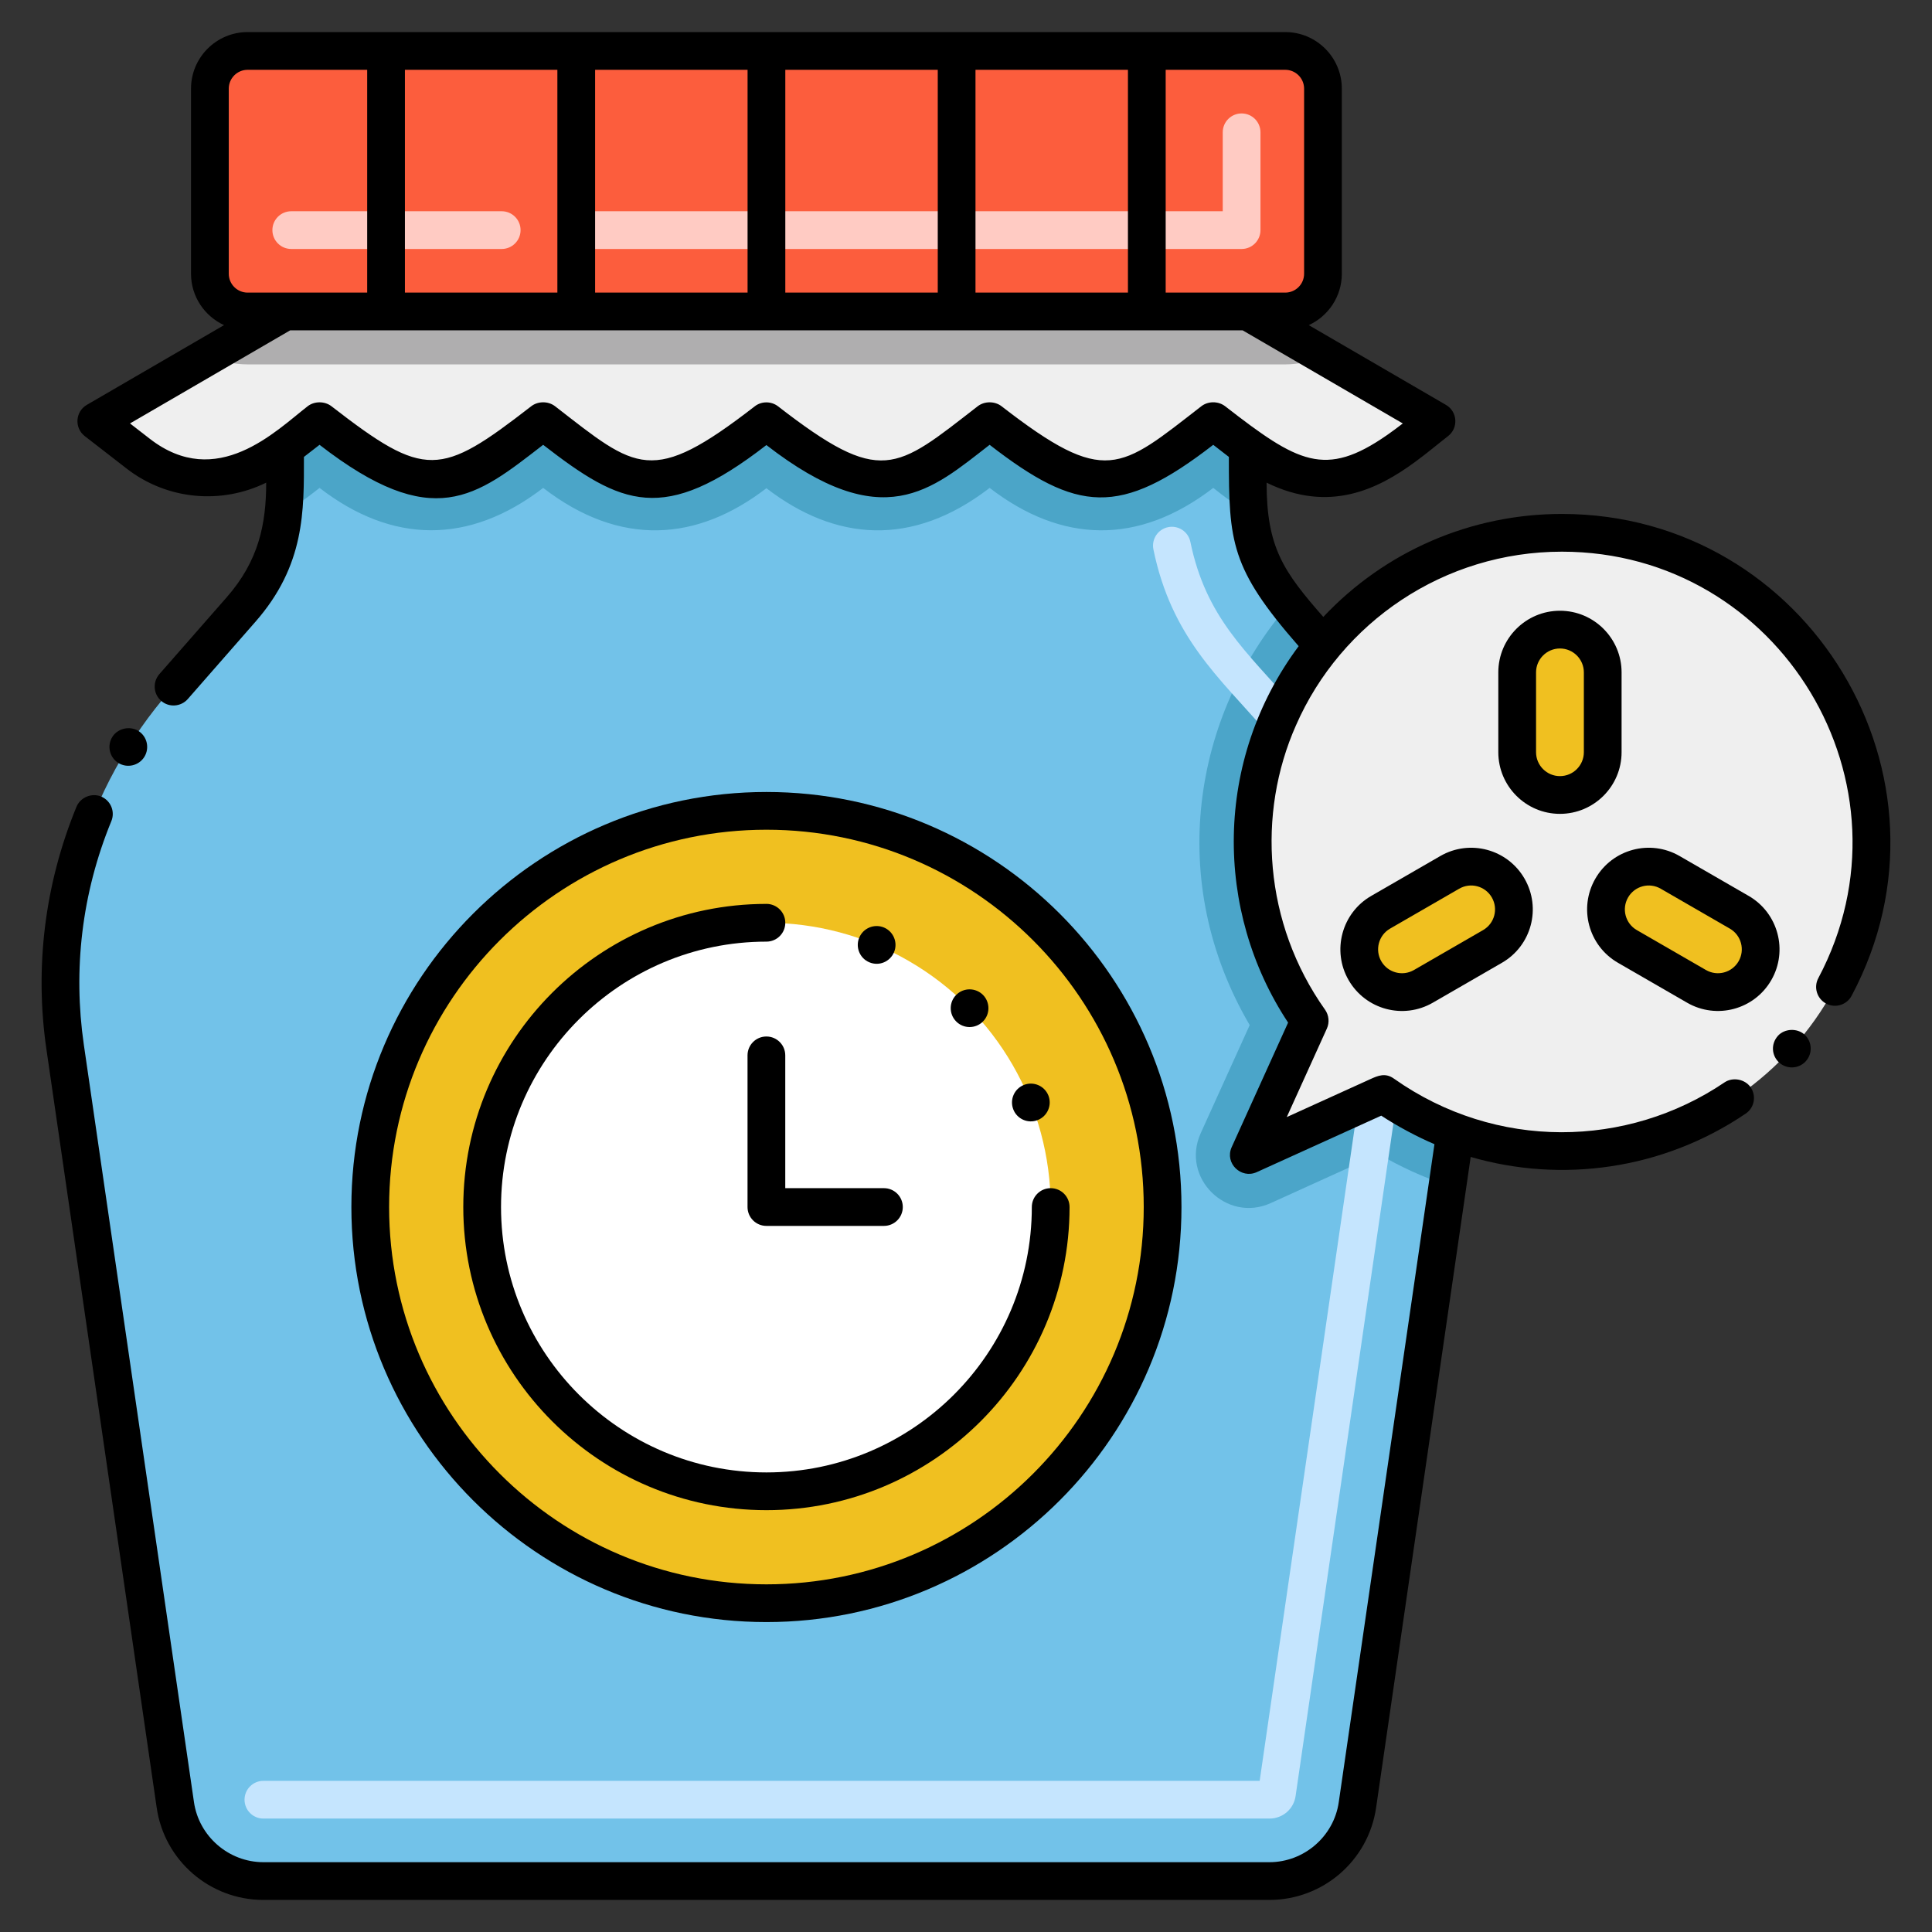 <svg height="512" viewBox="0 0 256 256" width="512" xmlns="http://www.w3.org/2000/svg"><rect x="0" y="0" width="256" height="256" fill="#333333" stroke="none"/><g id="Layer_1"><g><g><path d="m192.832 150.01-1.03 7.05-11.93 82.1c-.84 5.79-5.81 10.09-11.67 10.09h-133.3c-5.86 0-10.83-4.3-11.67-10.09l-14.6-100.41c-2.48-17.07 2.64-34.36 13.99-47.34l9.3-10.62c3.21-3.65 5.19-8.18 5.7-12.97.19-1.618.15-2.073.15-8.5l4.57-3.51c15.063 11.565 18.205 8.766 29.63 0 10.773 8.273 14.118 11.987 29.58 0 14.92 11.57 18.17 8.76 29.58 0 15.168 11.656 18.363 8.659 29.63 0l4.57 3.51c0 6.297-.044 6.848.15 8.5.48 4.53 2.28 8.84 5.2 12.38.29.362 4.344 4.981 4.65 5.33-2.45 2.96-4.45 6.28-5.88 9.54-5.56 12.5-4.59 27.94 4.09 40.18l-8.06 17.79c.002-.001 17.79-8.07 17.79-8.07 2.98 2.11 6.2 3.8 9.56 5.04z" fill="#72c2e9"/><path d="m190.342 55.81c-1.648 1.276-3.195 2.459-4.682 3.494-6.703 4.663-12.204 6.325-20.328.016l-4.57-3.51c-11.267 8.659-14.462 11.656-29.63 0-11.41 8.76-14.66 11.57-29.58 0-15.462 11.987-18.807 8.272-29.58 0-11.425 8.766-14.567 11.565-29.63 0l-4.57 3.51c-6.914 5.37-14.164 4.896-19.45.8l-5.56-4.31 14.94-8.68 10.07-5.86h127.56l10.07 5.86z" fill="#efefef"/><path d="m247.922 111.56c0 28.701-28.676 48.235-55.09 38.45-3.36-1.24-6.58-2.93-9.56-5.04 0 0-17.788 8.069-17.79 8.07l8.06-17.79c-8.68-12.24-9.65-27.68-4.09-40.18 1.43-3.26 3.43-6.58 5.88-9.54 7.51-9.12 18.89-14.93 31.63-14.93 22.62 0 40.96 18.33 40.96 40.96z" fill="#efefef"/><path d="m192.832 150.01-1.03 7.05c-3.19-1.06-6.24-2.45-9.11-4.14-2.34 1.07-14.32 6.5-14.32 6.5-5.85 2.65-11.94-3.37-9.27-9.27l6.49-14.32c-11.18-19.08-7.49-40.99 5.09-55.63.29.362 4.344 4.981 4.65 5.33-2.45 2.96-4.45 6.28-5.88 9.54-5.56 12.5-4.59 27.94 4.09 40.18l-8.06 17.79c.002-.001 17.79-8.07 17.79-8.07 2.98 2.11 6.2 3.8 9.56 5.04z" fill="#4ba5c9"/><path d="m182.991 142.786c-1.363-.2-2.635.749-2.833 2.114l-13.245 91.07h-132.011c-1.381 0-2.5 1.119-2.5 2.5s1.119 2.5 2.5 2.5h133.3c1.772 0 3.234-1.273 3.474-3.01l13.43-92.34c.198-1.367-.748-2.636-2.115-2.834z" fill="#c5e5fe"/><path d="m167.562 96.707c-6.004-6.933-12.334-12.269-14.729-23.902-.279-1.353.592-2.674 1.944-2.953 1.351-.276 2.674.592 2.952 1.944 2.078 10.084 7.445 14.52 13.611 21.638.904 1.043.791 2.623-.253 3.526-1.041.903-2.621.791-3.525-.253z" fill="#c5e5fe"/><path d="m165.482 67.82c-2.06-1.03-3.29-2.06-4.72-3.17-9.97 7.663-20.118 7.322-29.63 0-10.26 7.91-20.46 7.06-29.58.04-9.16 7.05-19.36 7.84-29.58-.04-9.847 7.571-20.043 7.397-29.63 0-1.51 1.17-2.64 2.12-4.72 3.17.19-1.618.15-2.073.15-8.5l4.57-3.51c15.063 11.565 18.205 8.766 29.63 0 10.773 8.273 14.118 11.987 29.58 0 14.92 11.57 18.17 8.76 29.58 0 15.168 11.656 18.363 8.659 29.63 0l4.57 3.51c0 6.297-.044 6.848.15 8.5z" fill="#4ba5c8"/><path d="m175.403 47.132c-1.552.741-3.285 1.152-5.107 1.152h-137.479c-1.833 0-3.565-.411-5.117-1.152l10.073-5.859h127.557z" fill="#afaeaf"/><circle cx="101.556" cy="159.938" fill="#f0c020" r="52.496"/><circle cx="101.556" cy="159.938" fill="#fff" r="37.666"/><path d="m170.3 41.272h-137.489c-2.761 0-5-2.239-5-5v-24.522c0-2.761 2.239-5 5-5h137.489c2.761 0 5 2.239 5 5v24.522c0 2.762-2.239 5-5 5z" fill="#fc5d3d"/><path d="m164.519 32.991h-88.041c-1.381 0-2.5-1.119-2.5-2.5s1.119-2.5 2.5-2.5h85.541v-10.46c0-1.381 1.119-2.5 2.5-2.5s2.5 1.119 2.5 2.5v12.959c0 1.382-1.119 2.501-2.5 2.501zm-98.041 0h-27.885c-1.381 0-2.5-1.119-2.5-2.5s1.119-2.5 2.5-2.5h27.885c1.381 0 2.5 1.119 2.5 2.5s-1.119 2.5-2.5 2.5z" fill="#ffcbc3"/><g fill="#f0c020"><path d="m206.702 105.34c-3.13 0-5.667-2.537-5.667-5.667v-10.579c0-3.13 2.537-5.667 5.667-5.667 3.13 0 5.667 2.537 5.667 5.667v10.579c-.001 3.13-2.538 5.667-5.667 5.667z"/><path d="m199.841 117.667c1.565 2.71.636 6.176-2.074 7.741l-9.162 5.29c-2.71 1.565-6.176.636-7.741-2.074-1.565-2.71-.636-6.176 2.074-7.741l9.162-5.29c2.71-1.565 6.176-.636 7.741 2.074z"/><path d="m232.54 128.624c1.565-2.71.636-6.176-2.074-7.741l-9.162-5.29c-2.71-1.565-6.176-.636-7.741 2.074-1.565 2.71-.636 6.176 2.074 7.741l9.162 5.29c2.71 1.565 6.176.636 7.741-2.074z"/></g></g><path d="m156.551 159.938c0-30.325-24.671-54.996-54.995-54.996-30.325 0-54.996 24.671-54.996 54.996 0 30.324 24.671 54.995 54.996 54.995 30.324.001 54.995-24.67 54.995-54.995zm-104.991 0c0-27.568 22.428-49.996 49.996-49.996 27.567 0 49.995 22.428 49.995 49.996 0 27.567-22.428 49.995-49.995 49.995-27.568.001-49.996-22.427-49.996-49.995z"/><path d="m141.722 159.938c0-1.381-1.119-2.5-2.5-2.5s-2.5 1.119-2.5 2.5c0 19.391-15.775 35.166-35.166 35.166-19.392 0-35.167-15.775-35.167-35.166s15.775-35.167 35.167-35.167c1.381 0 2.5-1.119 2.5-2.5 0-1.39-1.131-2.502-2.505-2.502-.009 0-.018.003-.028.003-22.134.018-40.135 18.029-40.135 40.166 0 22.147 18.019 40.166 40.167 40.166s40.167-18.018 40.167-40.166z"/><path d="m115.192 127.51c1.326.557 2.756-.108 3.27-1.33.54-1.27-.06-2.74-1.33-3.28-1.279-.53-2.74.06-3.279 1.34-.531 1.27.068 2.74 1.339 3.27z"/><path d="m137.511 148.41c1.28-.51 1.91-1.96 1.41-3.24-.51-1.29-1.97-1.92-3.25-1.41s-1.91 1.96-1.399 3.25c.486 1.253 1.93 1.924 3.239 1.4z"/><path d="m130.221 135.38c.99-.97 1-2.55.04-3.54-.97-.98-2.55-1-3.54-.03-.979.96-1 2.54-.029 3.53.99 1.012 2.576.975 3.529.04z"/><path d="m104.051 157.438v-17.597c0-1.381-1.119-2.5-2.5-2.5s-2.5 1.119-2.5 2.5v20.097c0 1.381 1.119 2.5 2.5 2.5h15.574c1.381 0 2.5-1.119 2.5-2.5s-1.119-2.5-2.5-2.5z"/><path d="m15.671 101.09c1.173.732 2.718.372 3.45-.79.73-1.17.38-2.72-.79-3.45-1.14-.71-2.74-.34-3.45.8-.743 1.192-.341 2.732.79 3.44z"/><path d="m13.391 105.54c-1.241-.507-2.745.108-3.26 1.37-4.273 10.406-5.546 21.488-3.97 32.2l14.6 100.41c1.01 7.006 7.032 12.23 14.141 12.23h133.3c7.105 0 13.131-5.223 14.14-12.23 12.878-88.617 11.677-80.362 12.532-86.22 11.993 3.487 25.419 1.728 36.439-5.74 1.166-.785 1.425-2.349.67-3.47-.75-1.1-2.37-1.41-3.471-.67-12.875 8.718-30.271 9.063-43.8-.49-1.136-.816-2.108-.404-3.109.05-9.122 4.149-3.333 1.51-11.101 5.04l5.32-11.74c.359-.8.27-1.75-.24-2.48-8.145-11.482-9.056-25.996-3.85-37.71 5.974-13.619 19.583-22.99 35.229-22.99 28.904 0 47.585 30.847 33.98 56.5-.65 1.21-.19 2.73 1.029 3.38 1.217.642 2.737.186 3.381-1.04 15.412-28.926-5.732-63.84-38.391-63.84-12.058 0-23.426 4.942-31.616 13.648-5.249-5.996-7.513-9.173-7.513-17.794 8.331 4.101 14.802.827 19.658-2.731 1.644-1.204 3.102-2.44 4.385-3.434 1.399-1.084 1.259-3.247-.275-4.138l-18.179-10.568c2.58-1.187 4.38-3.79 4.38-6.812v-24.521c0-4.136-3.364-7.5-7.5-7.5h-137.489c-4.136 0-7.5 3.364-7.5 7.5v24.522c0 3.02 1.797 5.622 4.375 6.809l-18.181 10.567c-1.532.89-1.676 3.051-.275 4.138l5.561 4.31c5.372 4.163 12.557 4.773 18.481 1.857 0 5.468-.985 10.35-5.23 15.187l-8.93 10.19c-.9 1.04-.8 2.63.24 3.53 1.032.919 2.628.794 3.529-.23l8.92-10.19c6.646-7.543 6.471-14.808 6.471-21.896 1.461-1.135.985-.766 2.069-1.604 15.072 11.672 20.705 6.912 29.63 0 10.406 8.059 15.943 10.604 29.581.033 15.488 12.008 21.839 5.961 29.579-.033 11.604 8.986 17.247 9.59 29.63 0 1.234.953.762.588 2.07 1.604 0 11.29.222 14.751 9.25 25.076-11.247 15.1-11.197 35.072-1.4 49.88l-7.479 16.51c-.953 2.133 1.261 4.234 3.31 3.31 7.55-3.431 11.846-5.365 16.511-7.49 2.155 1.42 4.841 2.844 7.05 3.78l-12.681 87.19c-.649 4.531-4.6 7.95-9.189 7.95h-133.3c-4.59 0-8.54-3.42-9.2-7.95l-14.6-100.41c-1.424-9.843-.294-19.979 3.649-29.58.521-1.245-.049-2.72-1.361-3.27zm141.067-96.29h15.842c1.379 0 2.5 1.122 2.5 2.5v24.522c0 1.378-1.121 2.5-2.5 2.5h-15.842zm-25.201 0h20.201v29.522h-20.201zm-25.201 0h20.201v29.522h-20.201zm-25.202 0h20.202v29.522h-20.202zm-25.201 0h20.201v29.522h-20.201zm-23.342 2.5c0-1.378 1.121-2.5 2.5-2.5h15.842v29.522h-15.842c-1.379 0-2.5-1.122-2.5-2.5zm132.034 42.085c-.909-.706-2.26-.704-3.164-.005-10.812 8.381-12.681 10.686-26.47 0-.886-.686-2.251-.703-3.16 0-10.916 8.462-12.756 10.63-26.47 0-.868-.668-2.151-.701-3.06 0-13.738 10.647-15.627 8.405-26.471 0-.909-.704-2.266-.691-3.16 0-12.077 9.362-14.036 9.637-26.47 0-.889-.688-2.252-.702-3.163.005-4.219 3.277-12.024 11.192-20.905 4.309l-2.627-2.037 21.221-12.334h126.21l21.221 12.336c-.723.56-1.411 1.069-2.069 1.528-8.246 5.746-11.859 3.657-21.463-3.802z"/><path d="m239.282 140.62s0 0 0-.01c.91-.991.867-2.568-.18-3.53-.99-.88-2.65-.8-3.54.19v.01c-.915 1.039-.839 2.576.189 3.52 1.021.91 2.581.847 3.531-.18z"/><path d="m214.868 99.673v-10.579c0-4.503-3.664-8.167-8.167-8.167s-8.167 3.664-8.167 8.167v10.579c0 4.503 3.664 8.167 8.167 8.167s8.167-3.663 8.167-8.167zm-11.333 0v-10.579c0-1.746 1.421-3.167 3.167-3.167s3.167 1.421 3.167 3.167v10.579c0 1.746-1.421 3.167-3.167 3.167s-3.167-1.421-3.167-3.167z"/><path d="m190.85 113.428-9.162 5.29c-3.899 2.251-5.24 7.256-2.989 11.155 2.253 3.903 7.237 5.252 11.156 2.99l9.161-5.29c3.909-2.257 5.247-7.245 2.989-11.155-2.254-3.908-7.245-5.248-11.155-2.99zm5.666 9.815-9.161 5.29c-1.512.873-3.449.36-4.326-1.159-.873-1.512-.353-3.453 1.159-4.326l9.162-5.29c1.522-.878 3.454-.351 4.325 1.159v.001c.874 1.513.36 3.447-1.159 4.325z"/><path d="m214.387 127.573 9.162 5.29c3.907 2.257 8.9.921 11.155-2.99 2.251-3.9.91-8.904-2.989-11.155l-9.162-5.29c-3.906-2.257-8.899-.921-11.155 2.989-2.258 3.909-.921 8.899 2.989 11.156zm1.341-8.656c.873-1.511 2.805-2.036 4.325-1.159l9.162 5.29c1.512.873 2.032 2.813 1.159 4.326-.875 1.515-2.808 2.034-4.325 1.159l-9.162-5.29c-1.516-.876-2.034-2.808-1.159-4.326z"/></g></g></svg>